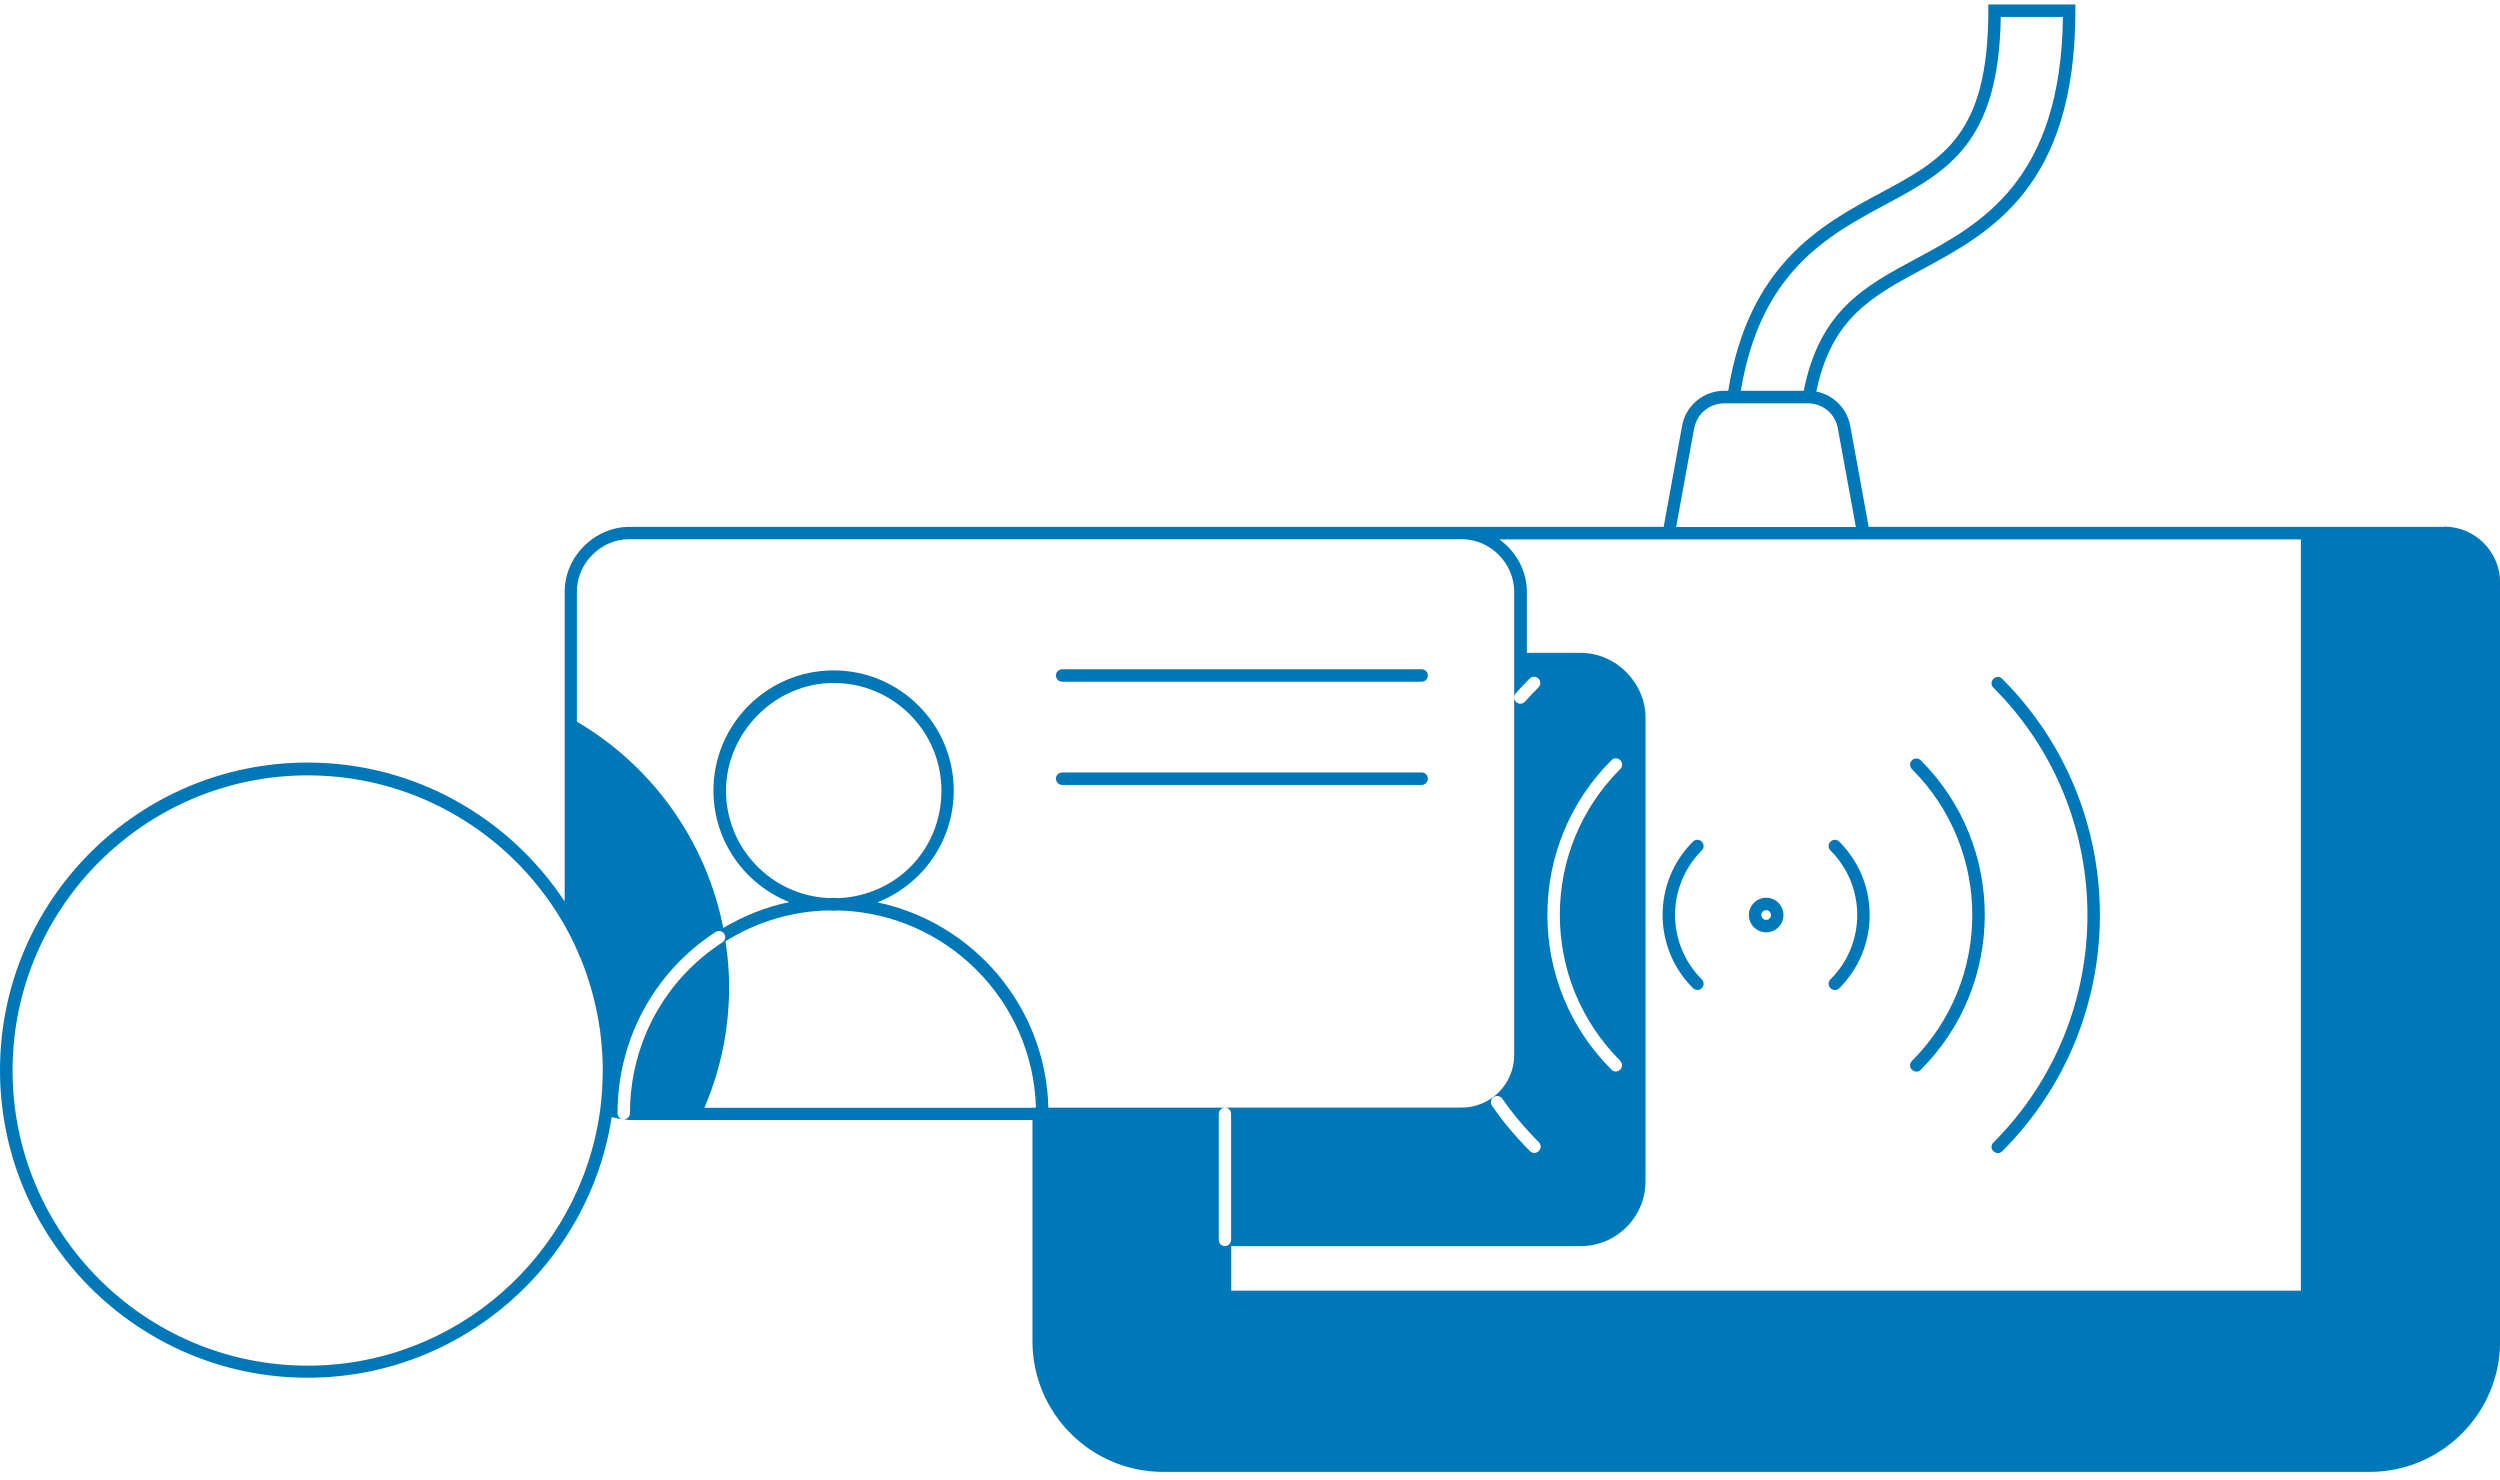 <?xml version="1.0" encoding="UTF-8" standalone="yes"?>
<svg viewBox="0 0 201 119" fill="none" xmlns="http://www.w3.org/2000/svg">
  <defs>
    <clipPath id="clip0_695_16921">
      <rect width="201" height="118" fill="white" transform="translate(0 0.358)"/>
    </clipPath>
  </defs>
  <g clip-path="url(#clip0_695_16921)" fill="#0077B6">
    <path d="M85.4 54.809H114.3C114.58 54.809 114.8 54.589 114.8 54.309C114.8 54.029 114.58 53.809 114.3 53.809H85.4C85.12 53.809 84.9 54.029 84.9 54.309C84.9 54.589 85.12 54.809 85.4 54.809Z" />
    <path d="M85.4 63.108H114.3C114.58 63.108 114.8 62.888 114.8 62.608C114.8 62.328 114.58 62.108 114.3 62.108H85.4C85.12 62.108 84.9 62.328 84.9 62.608C84.9 62.888 85.12 63.108 85.4 63.108Z" />
    <path d="M147.18 79.449C147.28 79.549 147.41 79.599 147.53 79.599C147.65 79.599 147.79 79.549 147.88 79.449C149.45 77.879 150.32 75.789 150.32 73.559C150.32 71.329 149.45 69.249 147.88 67.669C147.68 67.469 147.37 67.469 147.17 67.669C146.97 67.869 146.97 68.179 147.17 68.379C148.55 69.759 149.32 71.599 149.32 73.559C149.32 75.519 148.56 77.359 147.17 78.739C146.97 78.939 146.97 79.249 147.17 79.449H147.18Z" />
    <path d="M136.47 79.599C136.6 79.599 136.73 79.549 136.82 79.449C137.02 79.249 137.02 78.939 136.82 78.739C133.96 75.879 133.96 71.239 136.82 68.379C137.02 68.179 137.02 67.869 136.82 67.669C136.62 67.469 136.31 67.469 136.11 67.669C132.86 70.919 132.86 76.199 136.11 79.439C136.21 79.539 136.34 79.589 136.46 79.589L136.47 79.599Z" />
    <path d="M153.73 86.008C153.83 86.109 153.96 86.159 154.08 86.159C154.2 86.159 154.34 86.109 154.43 86.008C161.29 79.148 161.29 67.989 154.43 61.129C154.23 60.928 153.92 60.928 153.72 61.129C153.52 61.328 153.52 61.639 153.72 61.839C160.19 68.308 160.19 78.829 153.72 85.299C153.52 85.499 153.52 85.808 153.72 86.008H153.73Z" />
    <path d="M160.28 92.559C160.38 92.659 160.51 92.709 160.63 92.709C160.75 92.709 160.89 92.659 160.98 92.559C171.45 82.089 171.45 65.049 160.98 54.579C160.78 54.379 160.47 54.379 160.27 54.579C160.07 54.779 160.07 55.089 160.27 55.289C170.35 65.369 170.35 81.779 160.27 91.859C160.07 92.059 160.07 92.369 160.27 92.569L160.28 92.559Z" />
    <path d="M142 74.959C142.77 74.959 143.39 74.339 143.39 73.569C143.39 72.799 142.77 72.179 142 72.179C141.23 72.179 140.61 72.799 140.61 73.569C140.61 74.339 141.23 74.959 142 74.959ZM142 73.179C142.21 73.179 142.39 73.349 142.39 73.569C142.39 73.789 142.22 73.959 142 73.959C141.78 73.959 141.61 73.789 141.61 73.569C141.61 73.349 141.78 73.179 142 73.179Z" />
    <path d="M196.5 42.359H150.24L148.76 34.239C148.5 32.829 147.4 31.749 146.03 31.479C147.25 25.599 150.47 23.849 154.52 21.669C160.02 18.709 166.86 15.039 166.86 0.849V0.349H159.86V0.849C159.86 10.849 156.23 12.809 151.2 15.509C146.46 18.059 140.59 21.229 138.95 31.419H138.62C136.96 31.419 135.53 32.609 135.24 34.239L133.76 42.359H50.62C47.79 42.359 45.4 44.749 45.4 47.579V72.479C40.97 65.759 33.36 61.309 24.73 61.309C11.09 61.309 0 72.409 0 86.039C0 99.669 11.1 110.769 24.73 110.769C37.08 110.769 47.35 101.669 49.18 89.809C49.49 89.899 49.8 89.959 50.11 89.989C49.85 89.969 49.65 89.759 49.65 89.499C49.65 83.579 52.6 78.129 57.54 74.929C57.77 74.779 58.08 74.849 58.23 75.079C58.38 75.309 58.31 75.619 58.08 75.769C53.43 78.779 50.65 83.909 50.65 89.499C50.65 89.769 50.43 89.989 50.16 89.999C50.32 90.009 50.47 90.049 50.63 90.049H83.01V107.839C83.01 113.629 87.72 118.339 93.51 118.339H190.51C196.3 118.339 201.01 113.629 201.01 107.839V46.839C201.01 44.359 198.99 42.339 196.51 42.339L196.5 42.359ZM151.68 16.399C156.53 13.789 160.73 11.539 160.86 1.359H165.86C165.7 14.539 159.25 18.009 154.05 20.799C149.9 23.029 146.31 24.959 145.02 31.419H139.96C141.55 21.839 146.93 18.949 151.68 16.399ZM136.22 34.429C136.43 33.269 137.44 32.429 138.62 32.429H145.39H145.43C146.58 32.459 147.56 33.289 147.76 34.429L149.21 42.369H134.76L136.21 34.429H136.22ZM48.41 87.519C48.41 87.519 48.41 87.599 48.41 87.639C48.38 88.119 48.33 88.609 48.27 89.109C48.27 89.169 48.26 89.229 48.25 89.279L48.22 89.489C46.55 100.959 36.66 109.799 24.74 109.799C11.65 109.799 1.01 99.149 1.01 86.069C1.01 72.989 11.66 62.339 24.74 62.339C33.7 62.339 41.51 67.329 45.55 74.679C45.75 75.049 45.95 75.429 46.13 75.809C46.17 75.899 46.21 75.999 46.26 76.089C46.41 76.419 46.56 76.759 46.7 77.099C46.75 77.219 46.79 77.329 46.84 77.449C46.98 77.799 47.11 78.149 47.22 78.509C47.25 78.589 47.28 78.669 47.3 78.749C47.6 79.659 47.84 80.589 48.02 81.539C48.02 81.589 48.04 81.629 48.05 81.679C48.13 82.089 48.19 82.499 48.25 82.909C48.26 83.019 48.28 83.129 48.29 83.239C48.33 83.599 48.37 83.969 48.39 84.329C48.39 84.449 48.41 84.559 48.42 84.679C48.45 85.149 48.46 85.609 48.46 86.079C48.46 86.549 48.44 87.049 48.41 87.549V87.519ZM82.99 89.069H56.63C57.95 85.989 58.62 82.729 58.62 79.359C58.62 78.119 58.52 76.889 58.33 75.679C60.72 74.179 63.53 73.279 66.53 73.199C66.69 73.199 66.85 73.219 67.02 73.219C67.17 73.219 67.31 73.199 67.46 73.199C76.09 73.459 83.05 80.429 83.29 89.059H82.98L82.99 89.069ZM66.54 72.199C61.99 71.949 58.37 68.179 58.37 63.569C58.37 58.959 62.25 54.909 67.03 54.909C71.81 54.909 75.69 58.789 75.69 63.569C75.69 68.349 72.04 71.979 67.47 72.209C67.31 72.209 67.15 72.189 66.98 72.189C66.83 72.189 66.69 72.209 66.54 72.209V72.199ZM98.49 100.189C98.21 100.189 97.99 99.969 97.99 99.689V89.559C97.99 89.279 98.21 89.059 98.49 89.059H84.29C84.08 80.919 78.25 74.169 70.54 72.549C74.13 71.139 76.68 67.649 76.68 63.559C76.68 58.229 72.35 53.899 67.02 53.899C61.69 53.899 57.36 58.229 57.36 63.559C57.36 67.629 59.89 71.109 63.46 72.529C61.55 72.919 59.77 73.649 58.15 74.609C56.8 67.729 52.55 61.649 46.38 58.019V47.569C46.38 45.279 48.31 43.349 50.6 43.349H117.52C119.81 43.349 121.74 45.279 121.74 47.569V56.109C121.74 55.979 121.77 55.849 121.86 55.749C122.22 55.349 122.59 54.949 122.98 54.559C123.18 54.359 123.49 54.359 123.69 54.559C123.89 54.759 123.89 55.069 123.69 55.269C123.32 55.639 122.96 56.019 122.61 56.409C122.51 56.519 122.37 56.579 122.24 56.579C122.12 56.579 122 56.539 121.91 56.449C121.81 56.359 121.75 56.229 121.74 56.109V84.829C121.74 87.159 119.85 89.049 117.52 89.049H98.48C98.76 89.049 98.98 89.269 98.98 89.549V99.679C98.98 99.959 98.76 100.179 98.48 100.179L98.49 100.189ZM123.71 92.549C123.61 92.649 123.48 92.699 123.36 92.699C123.24 92.699 123.1 92.649 123.01 92.549C121.89 91.429 120.86 90.209 119.96 88.909C119.8 88.679 119.86 88.369 120.08 88.209C120.31 88.049 120.62 88.109 120.78 88.329C121.65 89.579 122.64 90.749 123.72 91.829C123.92 92.029 123.92 92.339 123.72 92.539L123.71 92.549ZM184.99 103.769H98.99V100.189H127.08C129.96 100.189 132.3 97.849 132.3 94.969V57.709C132.3 54.879 129.91 52.489 127.08 52.489H122.76V47.589C122.76 45.869 121.87 44.319 120.55 43.369H184.99V103.779V103.769ZM130.26 85.289C130.46 85.489 130.46 85.799 130.26 85.999C130.16 86.099 130.03 86.149 129.91 86.149C129.79 86.149 129.65 86.099 129.56 85.999C126.24 82.679 124.41 78.259 124.41 73.559C124.41 68.859 126.24 64.439 129.56 61.119C129.76 60.919 130.07 60.919 130.27 61.119C130.47 61.319 130.47 61.629 130.27 61.829C127.14 64.959 125.41 69.129 125.41 73.559C125.41 77.989 127.14 82.159 130.27 85.289H130.26Z" />
  </g>
</svg>
